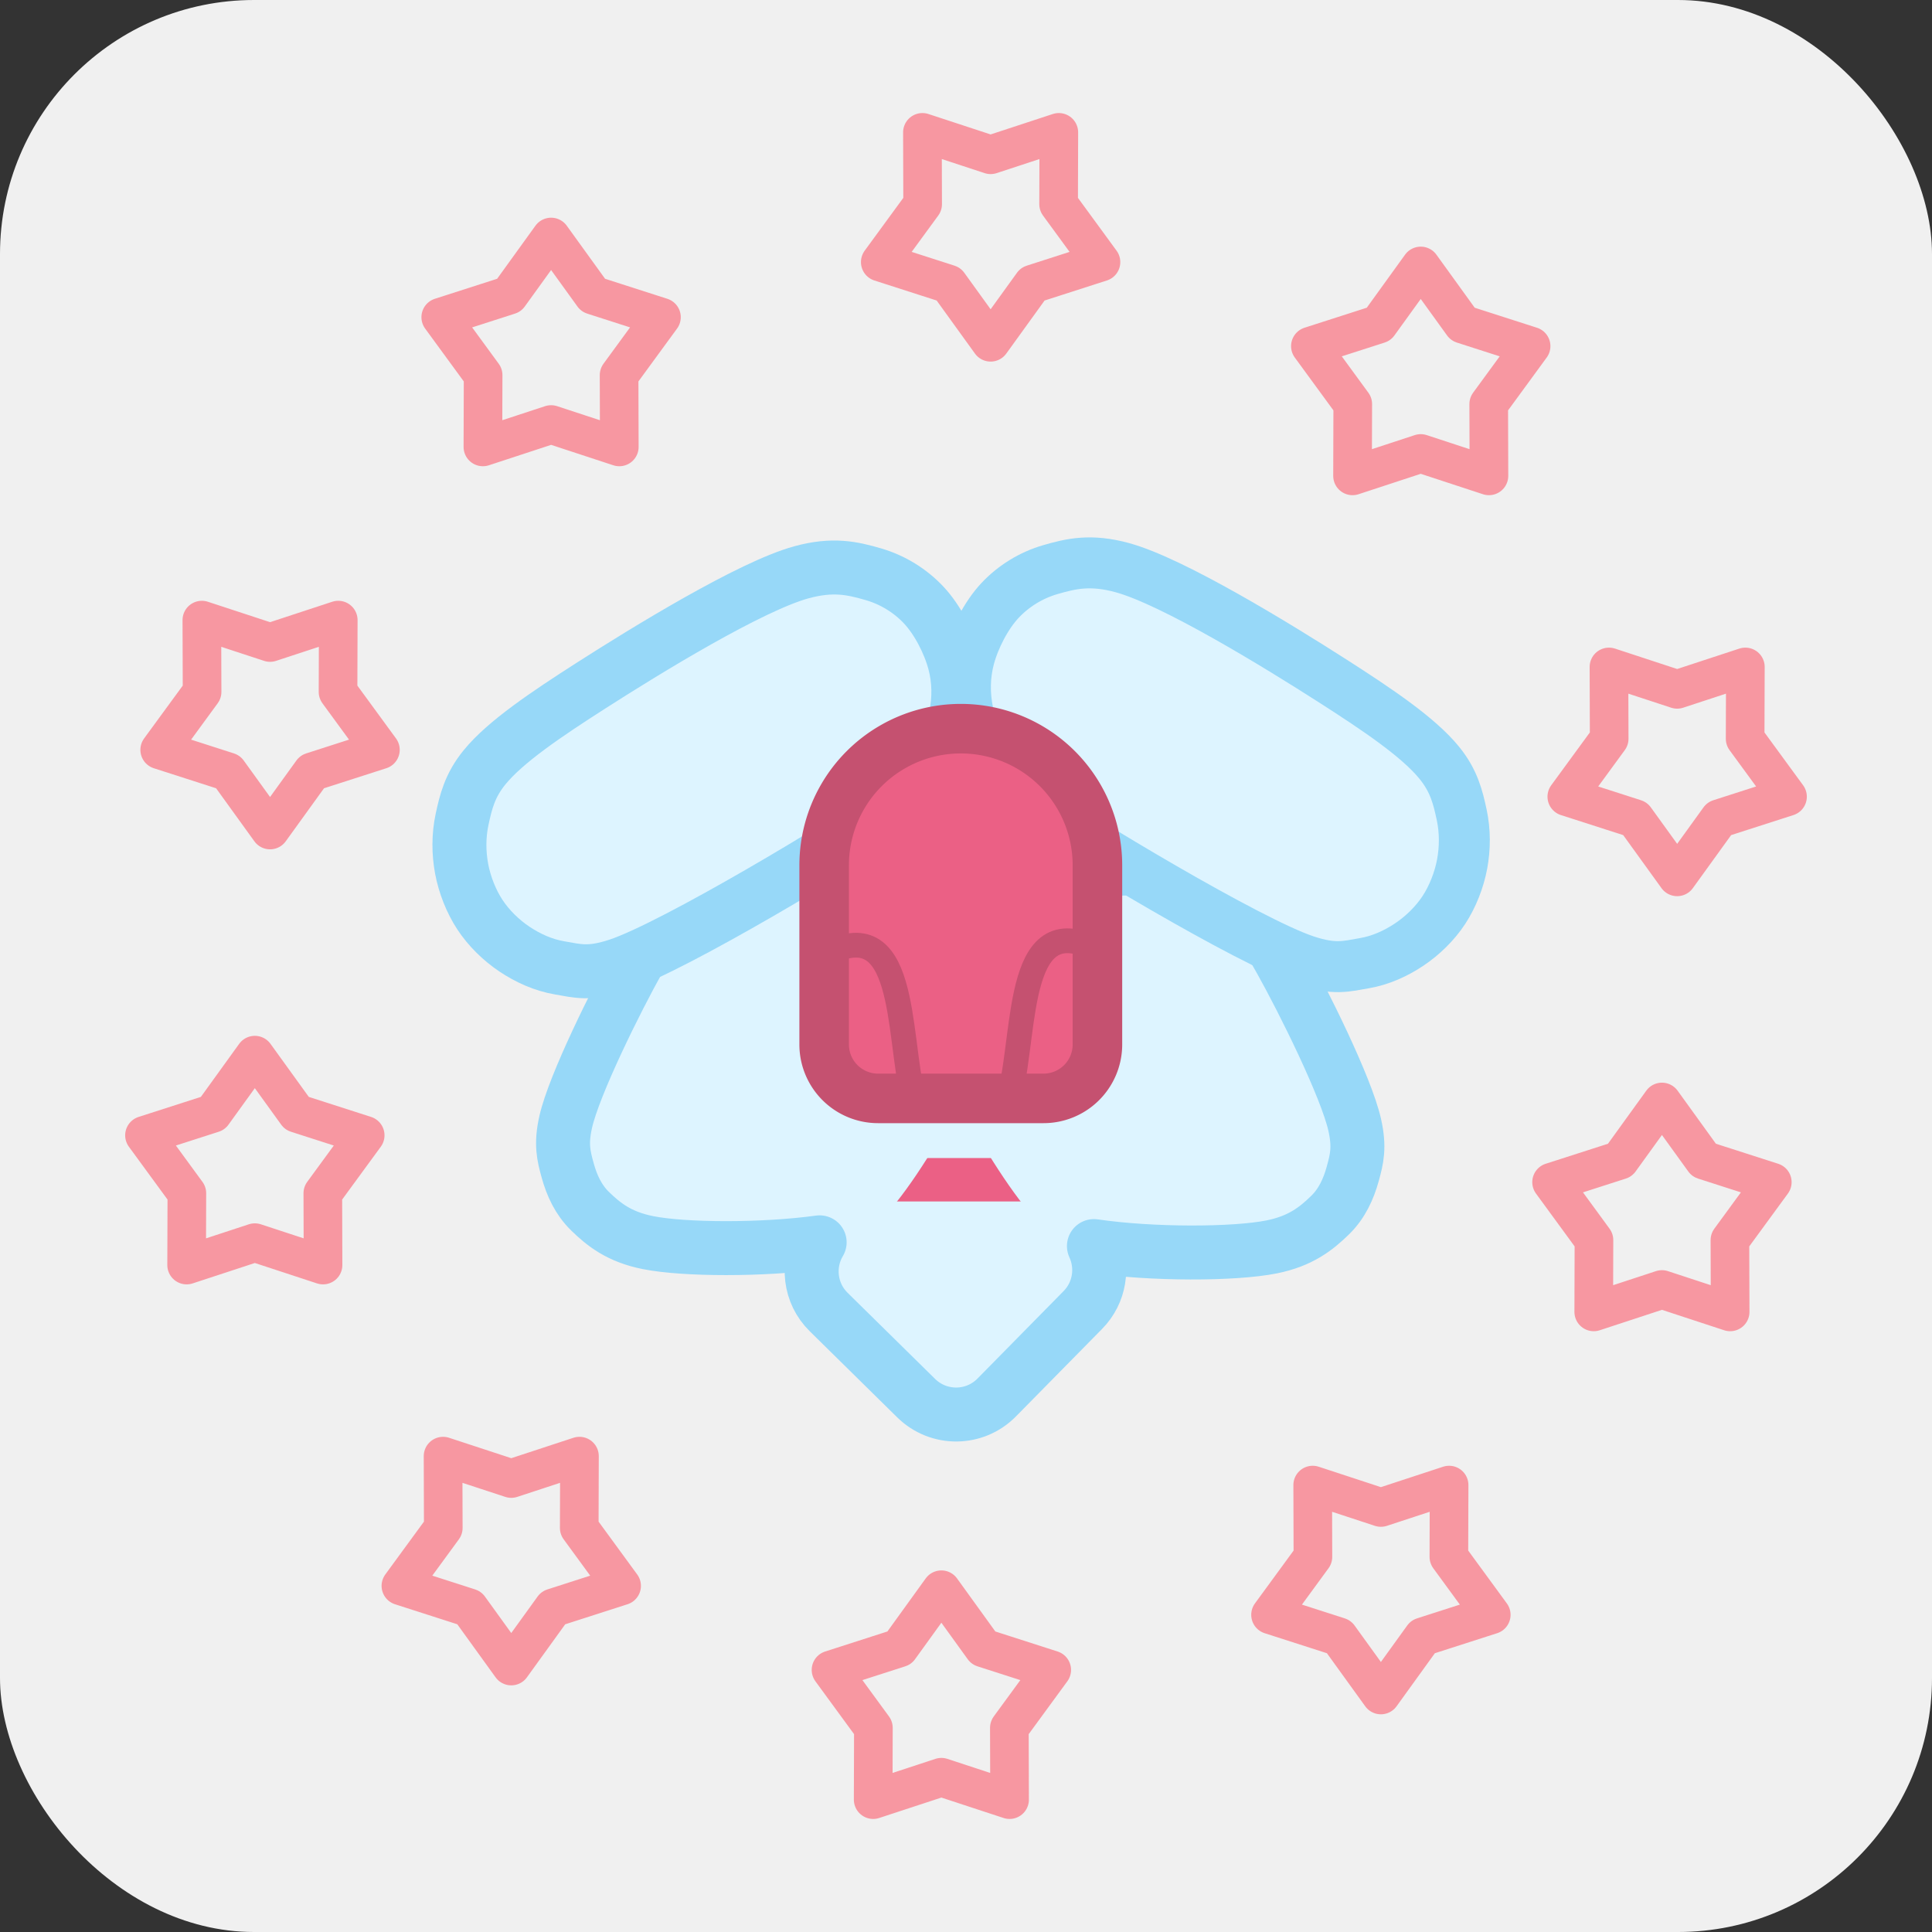 <?xml version="1.0" encoding="utf-8"?>
<svg viewBox="0 0 500 500" version="1.1" id="svg5" xmlns="http://www.w3.org/2000/svg" xmlns:bx="https://boxy-svg.com">
  <rect x="0" y="0" width="500" height="500" fill="#333333" stroke="none"/>
  <defs id="defs1">
    <bx:export>
      <bx:file format="png" path="club-wizards.png"/>
    </bx:export>
  </defs>
  <rect width="500" height="500" style="stroke-width: 1.001; fill: rgb(240, 240, 240);" rx="65.745" ry="65.745" id="rect2"/>
  <g transform="matrix(1.894, 0, 0, 1.894, -219.622, -444.564)" id="g14" style="">
    <title id="title5">Rosto</title>
    <g id="g8">
      <title id="title6">Barba</title>
      <rect x="-134.041" y="446.156" width="32.34" height="32.34" style="fill:#ddf4ff;stroke-width:3.311;stroke-linecap:round;stroke-linejoin:round" rx="7.78" ry="7.78" transform="rotate(-45.451)" id="rect6"/>
      <rect x="237.98" y="387.231" width="16.568" height="9.661" style="stroke-width: 4px; stroke: rgb(235, 96, 133); fill: rgb(235, 96, 133);" id="rect7"/>
      <path d="M 221.811 353.3 C 223.922 353.287 231.133 353.672 229.696 353.651 C 228.688 353.637 238.358 355.438 239.639 356.002 C 240.713 356.476 249.609 375.647 250.111 377.845 C 250.6 379.991 238.768 401.827 233.568 403.376 C 226.543 405.469 211.034 405.744 204.753 404.485 C 200.813 403.695 198.706 401.993 196.856 400.191 C 195.249 398.624 194.367 396.657 193.809 394.649 C 193.24 392.6 192.85 391.031 193.532 387.999 C 194.676 382.909 200.491 371.221 203.506 365.834 C 205.648 362.007 207.375 359.338 209.463 357.384 C 211.151 355.803 213.085 354.836 214.92 354.24 C 216.692 353.664 219.837 353.313 221.811 353.3 Z" style="fill: rgb(221, 244, 255); stroke-width: 3px;" id="path7"/>
      <path d="m 272.739,353.3 c -2.135,-0.013 -9.429,0.376 -7.975,0.355 1.02,-0.015 -8.763,1.807 -10.057,2.378 -1.087,0.48 -10.085,19.871 -10.593,22.094 -0.495,2.171 11.473,24.259 16.733,25.825 7.106,2.117 22.794,2.395 29.146,1.122 3.986,-0.8 6.117,-2.52 7.988,-4.344 1.626,-1.585 2.519,-3.575 3.083,-5.606 0.575,-2.072 0.969,-3.659 0.28,-6.726 -1.157,-5.148 -7.039,-16.971 -10.089,-22.42 -2.167,-3.871 -3.914,-6.571 -6.026,-8.547 -1.708,-1.599 -3.663,-2.577 -5.52,-3.18 -1.792,-0.583 -4.973,-0.938 -6.97,-0.951 z" style="fill:#ddf4ff;stroke-width:3px" id="path8"/>
      <path d="M 263.918 413.724 L 252.146 425.682 C 249.132 428.745 244.206 428.783 241.144 425.769 L 229.186 413.997 C 226.58 411.433 226.164 407.484 227.955 404.477 C 220.203 405.544 209.448 405.509 204.476 404.512 C 200.536 403.722 198.429 402.02 196.578 400.218 C 194.972 398.651 194.09 396.684 193.532 394.676 C 192.963 392.627 192.573 391.058 193.255 388.026 C 194.399 382.936 200.214 371.248 203.229 365.861 C 205.371 362.034 207.098 359.365 209.187 357.411 C 210.874 355.829 212.808 354.863 214.643 354.267 C 216.415 353.691 219.56 353.341 221.534 353.327 C 223.646 353.314 230.856 353.699 229.419 353.678 C 228.412 353.664 238.081 355.465 239.362 356.029 C 240.058 356.337 244.044 364.508 246.898 370.814 C 249.777 364.464 253.733 356.368 254.43 356.06 C 255.724 355.489 265.507 353.667 264.487 353.682 C 263.033 353.703 270.327 353.314 272.462 353.327 C 274.459 353.34 277.64 353.695 279.432 354.278 C 281.289 354.88 283.244 355.859 284.952 357.458 C 287.064 359.434 288.811 362.134 290.978 366.005 C 294.028 371.454 299.91 383.277 301.067 388.425 C 301.756 391.492 301.362 393.079 300.787 395.151 C 300.223 397.182 299.33 399.172 297.704 400.757 C 295.833 402.581 293.702 404.301 289.716 405.102 C 284.572 406.132 273.305 406.146 265.432 404.989 C 266.758 407.847 266.258 411.347 263.918 413.724 Z M 244.86 388.871 C 246.147 388.61 247.487 388.676 248.748 389.071 C 248.031 387.809 247.359 386.573 246.757 385.41 C 246.178 386.517 245.539 387.685 244.86 388.871 Z" style="stroke-linecap: round; stroke-linejoin: round; fill: none; stroke: rgb(151, 216, 248); stroke-width: 7.374px;" id="rect-4"/>
      <rect x="237.98" y="384.05" width="16.568" height="8.907" style="stroke-width: 0.298; fill: rgb(221, 244, 255);" id="rect3"/>
    </g>
    <g id="g10">
      <title id="title8">silhios</title>
      <path d="M 235.312 313.193 C 237.958 313.962 240.348 315.45 242.177 317.401 C 244.071 319.42 245.678 322.571 246.383 325.221 C 247.041 327.682 247.064 330.199 246.55 332.716 C 246.001 335.402 244.482 338.663 242.958 340.841 C 241.598 342.785 241.098 343.301 238.095 345.405 C 231.735 349.86 208.11 364.06 200.419 366.61 C 196.481 367.917 194.854 367.388 192.432 366.975 C 190.168 366.59 188.085 365.633 186.269 364.423 C 184.454 363.212 182.743 361.545 181.538 359.712 C 180.331 357.877 179.439 355.598 179.033 353.418 C 178.631 351.256 178.614 348.932 179.095 346.685 C 179.604 344.317 180.143 342.053 182.16 339.577 C 185.012 336.075 190.624 332.307 196.682 328.425 C 204.335 323.521 218.543 314.813 225.472 312.919 C 229.786 311.741 232.452 312.362 235.312 313.193 Z" style="fill: rgb(221, 244, 255); stroke: rgb(151, 216, 248); stroke-width: 7.374px;" id="path9"/>
      <path d="M 259.467 312.56 C 256.82 313.33 254.431 314.817 252.602 316.768 C 250.708 318.787 249.102 321.939 248.395 324.588 C 247.738 327.05 247.715 329.566 248.229 332.083 C 248.778 334.77 250.296 338.031 251.821 340.208 C 253.181 342.152 253.681 342.668 256.685 344.772 C 263.044 349.227 286.668 363.427 294.359 365.977 C 298.298 367.284 299.924 366.756 302.347 366.342 C 304.61 365.958 306.694 365 308.509 363.79 C 310.324 362.579 312.035 360.913 313.24 359.08 C 314.448 357.244 315.339 354.966 315.746 352.785 C 316.148 350.623 316.165 348.299 315.684 346.052 C 315.175 343.684 314.636 341.42 312.618 338.944 C 309.767 335.442 304.155 331.674 298.097 327.792 C 290.444 322.888 276.235 314.181 269.307 312.286 C 264.993 311.109 262.327 311.729 259.466 312.56 L 259.467 312.56 Z" style="fill: rgb(221, 244, 255); stroke: rgb(151, 216, 248); stroke-width: 6.963px;" id="path10"/>
    </g>
    <g transform="matrix(0.963, 0, 0, 0.963, 9.384, 11.905)" id="g13" style="">
      <title id="title10">Nariz</title>
      <path style="fill: rgb(235, 96, 133); stroke: rgb(197, 81, 112); stroke-width: 7.029px;" d="M 246.996 334.77 H 246.996 A 19.388 19.388 0 0 1 266.384 354.158 V 379.58 A 7.651 7.651 0 0 1 258.733 387.231 H 235.259 A 7.651 7.651 0 0 1 227.608 379.58 V 354.158 A 19.388 19.388 0 0 1 246.996 334.77 Z" bx:shape="rect 227.608 334.77 38.776 52.461 19.388 19.388 7.651 7.651 1@b5aaa41c" id="path11"/>
      <path style="fill: none; stroke: rgb(197, 81, 112); stroke-miterlimit: 4.01; stroke-width: 3.514px;" d="M 227.608 366.922 C 239.396 360.409 237.959 377.744 240.248 387.231" id="path12"/>
      <path style="fill: none; stroke: rgb(197, 81, 112); stroke-width: 3.514px;" d="m 266.638,366.294 c -11.788,-6.513 -10.351,10.822 -12.64,20.309" id="path13"/>
    </g>
  </g>
  <path d="M 243.627 411.421 L 232.754 426.483 L 215.069 432.171 L 226.033 447.165 L 225.977 465.743 L 243.627 459.946 L 261.278 465.743 L 261.221 447.165 L 272.186 432.171 L 254.5 426.483 L 243.627 411.421 Z M 339.725 384.338 L 339.782 402.915 L 328.817 417.911 L 346.501 423.597 L 357.375 438.66 L 368.247 423.596 L 385.934 417.911 L 374.968 402.914 L 375.026 384.339 L 357.375 390.133 L 339.725 384.338 Z M 401.551 305.943 L 412.516 320.938 L 412.46 339.516 L 430.109 333.721 L 447.76 339.516 L 447.701 320.938 L 458.669 305.943 L 440.982 300.255 L 430.11 285.194 L 419.236 300.256 L 401.551 305.943 Z M 405.489 206.179 L 423.175 211.866 L 434.049 226.928 L 444.921 211.866 L 462.607 206.179 L 451.64 191.184 L 451.699 172.606 L 434.047 178.401 L 416.399 172.606 L 416.455 191.184 L 405.489 206.179 Z M 350.036 123.154 L 367.686 117.359 L 385.337 123.153 L 385.28 104.578 L 396.246 89.581 L 378.559 83.896 L 367.687 68.832 L 356.813 83.895 L 339.128 89.58 L 350.093 104.577 L 350.036 123.154 Z M 256.373 88.579 L 267.246 73.517 L 284.931 67.829 L 273.967 52.835 L 274.023 34.257 L 256.373 40.054 L 238.722 34.257 L 238.779 52.835 L 227.814 67.829 L 245.5 73.517 L 256.373 88.579 Z M 160.275 115.662 L 160.218 97.085 L 171.183 82.089 L 153.499 76.403 L 142.625 61.34 L 131.753 76.404 L 114.066 82.089 L 125.032 97.086 L 124.974 115.661 L 142.625 109.867 L 160.275 115.662 Z M 98.449 194.057 L 87.484 179.062 L 87.54 160.484 L 69.891 166.279 L 52.24 160.484 L 52.299 179.062 L 41.331 194.057 L 59.018 199.745 L 69.89 214.806 L 80.764 199.744 L 98.449 194.057 Z M 94.511 293.821 L 76.825 288.134 L 65.951 273.072 L 55.079 288.134 L 37.393 293.821 L 48.36 308.816 L 48.301 327.394 L 65.953 321.599 L 83.601 327.394 L 83.545 308.816 L 94.511 293.821 Z M 149.964 376.846 L 132.314 382.641 L 114.663 376.847 L 114.72 395.422 L 103.754 410.419 L 121.441 416.104 L 132.313 431.168 L 143.187 416.105 L 160.871 410.42 L 149.907 395.423 L 149.964 376.846 Z" style="fill:none;stroke:#f797a1;stroke-width:10px;stroke-linecap:round;stroke-linejoin:round" id="path1"/>
  <circle style="display:none;fill:none;stroke:#ed172e;stroke-width:0.765;stroke-opacity:1" cx="250" cy="250" id="ellipse5" r="170.347"/>
</svg>